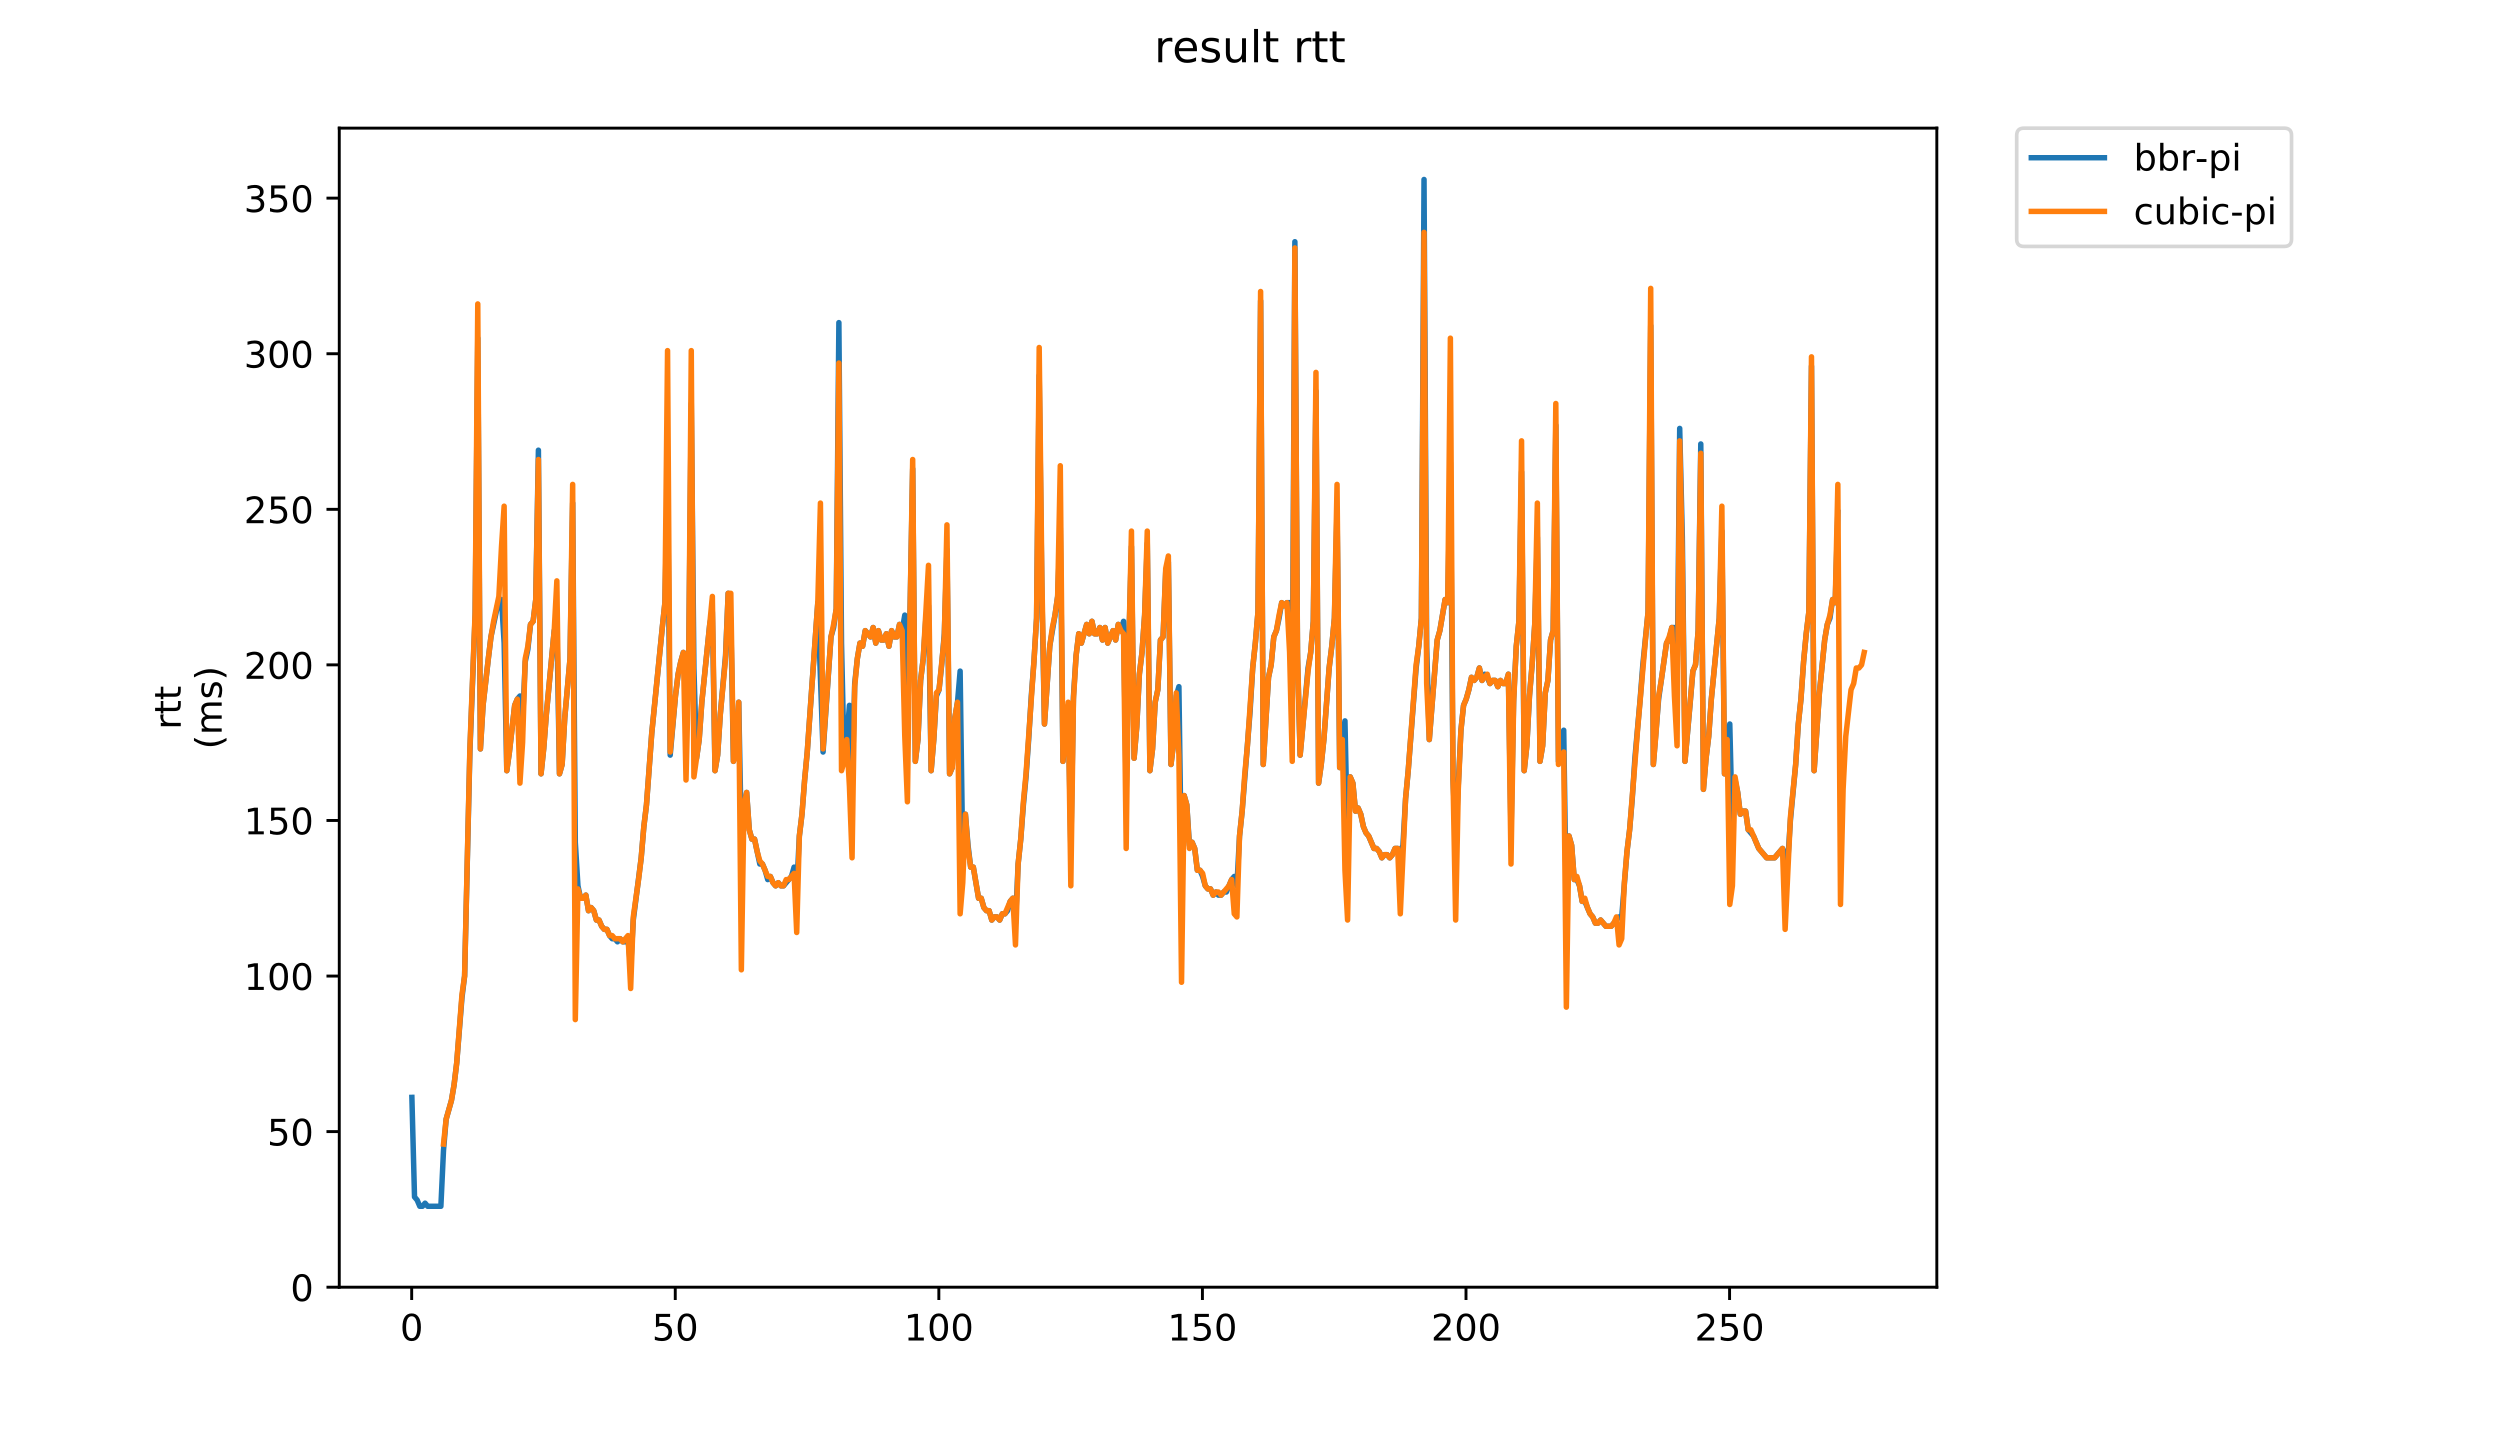 <?xml version="1.0" encoding="utf-8" standalone="no"?>
<!DOCTYPE svg PUBLIC "-//W3C//DTD SVG 1.1//EN"
  "http://www.w3.org/Graphics/SVG/1.1/DTD/svg11.dtd">
<!-- Created with matplotlib (https://matplotlib.org/) -->
<svg height="396pt" version="1.1" viewBox="0 0 684 396" width="684pt" xmlns="http://www.w3.org/2000/svg" xmlns:xlink="http://www.w3.org/1999/xlink">
 <defs>
  <style type="text/css">
*{stroke-linecap:butt;stroke-linejoin:round;}
  </style>
 </defs>
 <g id="figure_1">
  <g id="patch_1">
   <path d="M 0 396 
L 684 396 
L 684 0 
L 0 0 
z
" style="fill:#ffffff;"/>
  </g>
  <g id="axes_1">
   <g id="patch_2">
    <path d="M 92.824 352.174 
L 529.913 352.174 
L 529.913 35.062 
L 92.824 35.062 
z
" style="fill:#ffffff;"/>
   </g>
   <g id="matplotlib.axis_1">
    <g id="xtick_1">
     <g id="line2d_1">
      <defs>
       <path d="M 0 0 
L 0 3.5 
" id="m4197babbac" style="stroke:#000000;stroke-width:0.8;"/>
      </defs>
      <g>
       <use style="stroke:#000000;stroke-width:0.8;" x="112.637" xlink:href="#m4197babbac" y="352.174"/>
      </g>
     </g>
     <g id="text_1">
      <!-- 0 -->
      <defs>
       <path d="M 31.781 66.406 
Q 24.172 66.406 20.328 58.906 
Q 16.5 51.422 16.5 36.375 
Q 16.5 21.391 20.328 13.891 
Q 24.172 6.391 31.781 6.391 
Q 39.453 6.391 43.281 13.891 
Q 47.125 21.391 47.125 36.375 
Q 47.125 51.422 43.281 58.906 
Q 39.453 66.406 31.781 66.406 
z
M 31.781 74.219 
Q 44.047 74.219 50.516 64.516 
Q 56.984 54.828 56.984 36.375 
Q 56.984 17.969 50.516 8.266 
Q 44.047 -1.422 31.781 -1.422 
Q 19.531 -1.422 13.062 8.266 
Q 6.594 17.969 6.594 36.375 
Q 6.594 54.828 13.062 64.516 
Q 19.531 74.219 31.781 74.219 
z
" id="DejaVuSans-48"/>
      </defs>
      <g transform="translate(109.456 366.773)scale(0.1 -0.1)">
       <use xlink:href="#DejaVuSans-48"/>
      </g>
     </g>
    </g>
    <g id="xtick_2">
     <g id="line2d_2">
      <g>
       <use style="stroke:#000000;stroke-width:0.8;" x="184.752" xlink:href="#m4197babbac" y="352.174"/>
      </g>
     </g>
     <g id="text_2">
      <!-- 50 -->
      <defs>
       <path d="M 10.797 72.906 
L 49.516 72.906 
L 49.516 64.594 
L 19.828 64.594 
L 19.828 46.734 
Q 21.969 47.469 24.109 47.828 
Q 26.266 48.188 28.422 48.188 
Q 40.625 48.188 47.75 41.5 
Q 54.891 34.812 54.891 23.391 
Q 54.891 11.625 47.562 5.094 
Q 40.234 -1.422 26.906 -1.422 
Q 22.312 -1.422 17.547 -0.641 
Q 12.797 0.141 7.719 1.703 
L 7.719 11.625 
Q 12.109 9.234 16.797 8.062 
Q 21.484 6.891 26.703 6.891 
Q 35.156 6.891 40.078 11.328 
Q 45.016 15.766 45.016 23.391 
Q 45.016 31 40.078 35.438 
Q 35.156 39.891 26.703 39.891 
Q 22.75 39.891 18.812 39.016 
Q 14.891 38.141 10.797 36.281 
z
" id="DejaVuSans-53"/>
      </defs>
      <g transform="translate(178.39 366.773)scale(0.1 -0.1)">
       <use xlink:href="#DejaVuSans-53"/>
       <use x="63.623" xlink:href="#DejaVuSans-48"/>
      </g>
     </g>
    </g>
    <g id="xtick_3">
     <g id="line2d_3">
      <g>
       <use style="stroke:#000000;stroke-width:0.8;" x="256.867" xlink:href="#m4197babbac" y="352.174"/>
      </g>
     </g>
     <g id="text_3">
      <!-- 100 -->
      <defs>
       <path d="M 12.406 8.297 
L 28.516 8.297 
L 28.516 63.922 
L 10.984 60.406 
L 10.984 69.391 
L 28.422 72.906 
L 38.281 72.906 
L 38.281 8.297 
L 54.391 8.297 
L 54.391 0 
L 12.406 0 
z
" id="DejaVuSans-49"/>
      </defs>
      <g transform="translate(247.324 366.773)scale(0.1 -0.1)">
       <use xlink:href="#DejaVuSans-49"/>
       <use x="63.623" xlink:href="#DejaVuSans-48"/>
       <use x="127.246" xlink:href="#DejaVuSans-48"/>
      </g>
     </g>
    </g>
    <g id="xtick_4">
     <g id="line2d_4">
      <g>
       <use style="stroke:#000000;stroke-width:0.8;" x="328.983" xlink:href="#m4197babbac" y="352.174"/>
      </g>
     </g>
     <g id="text_4">
      <!-- 150 -->
      <g transform="translate(319.439 366.773)scale(0.1 -0.1)">
       <use xlink:href="#DejaVuSans-49"/>
       <use x="63.623" xlink:href="#DejaVuSans-53"/>
       <use x="127.246" xlink:href="#DejaVuSans-48"/>
      </g>
     </g>
    </g>
    <g id="xtick_5">
     <g id="line2d_5">
      <g>
       <use style="stroke:#000000;stroke-width:0.8;" x="401.098" xlink:href="#m4197babbac" y="352.174"/>
      </g>
     </g>
     <g id="text_5">
      <!-- 200 -->
      <defs>
       <path d="M 19.188 8.297 
L 53.609 8.297 
L 53.609 0 
L 7.328 0 
L 7.328 8.297 
Q 12.938 14.109 22.625 23.891 
Q 32.328 33.688 34.812 36.531 
Q 39.547 41.844 41.422 45.531 
Q 43.312 49.219 43.312 52.781 
Q 43.312 58.594 39.234 62.25 
Q 35.156 65.922 28.609 65.922 
Q 23.969 65.922 18.812 64.312 
Q 13.672 62.703 7.812 59.422 
L 7.812 69.391 
Q 13.766 71.781 18.938 73 
Q 24.125 74.219 28.422 74.219 
Q 39.75 74.219 46.484 68.547 
Q 53.219 62.891 53.219 53.422 
Q 53.219 48.922 51.531 44.891 
Q 49.859 40.875 45.406 35.406 
Q 44.188 33.984 37.641 27.219 
Q 31.109 20.453 19.188 8.297 
z
" id="DejaVuSans-50"/>
      </defs>
      <g transform="translate(391.554 366.773)scale(0.1 -0.1)">
       <use xlink:href="#DejaVuSans-50"/>
       <use x="63.623" xlink:href="#DejaVuSans-48"/>
       <use x="127.246" xlink:href="#DejaVuSans-48"/>
      </g>
     </g>
    </g>
    <g id="xtick_6">
     <g id="line2d_6">
      <g>
       <use style="stroke:#000000;stroke-width:0.8;" x="473.213" xlink:href="#m4197babbac" y="352.174"/>
      </g>
     </g>
     <g id="text_6">
      <!-- 250 -->
      <g transform="translate(463.669 366.773)scale(0.1 -0.1)">
       <use xlink:href="#DejaVuSans-50"/>
       <use x="63.623" xlink:href="#DejaVuSans-53"/>
       <use x="127.246" xlink:href="#DejaVuSans-48"/>
      </g>
     </g>
    </g>
   </g>
   <g id="matplotlib.axis_2">
    <g id="ytick_1">
     <g id="line2d_7">
      <defs>
       <path d="M 0 0 
L -3.5 0 
" id="m7e2f09457e" style="stroke:#000000;stroke-width:0.8;"/>
      </defs>
      <g>
       <use style="stroke:#000000;stroke-width:0.8;" x="92.824" xlink:href="#m7e2f09457e" y="352.174"/>
      </g>
     </g>
     <g id="text_7">
      <!-- 0 -->
      <g transform="translate(79.461 355.973)scale(0.1 -0.1)">
       <use xlink:href="#DejaVuSans-48"/>
      </g>
     </g>
    </g>
    <g id="ytick_2">
     <g id="line2d_8">
      <g>
       <use style="stroke:#000000;stroke-width:0.8;" x="92.824" xlink:href="#m7e2f09457e" y="309.609"/>
      </g>
     </g>
     <g id="text_8">
      <!-- 50 -->
      <g transform="translate(73.099 313.408)scale(0.1 -0.1)">
       <use xlink:href="#DejaVuSans-53"/>
       <use x="63.623" xlink:href="#DejaVuSans-48"/>
      </g>
     </g>
    </g>
    <g id="ytick_3">
     <g id="line2d_9">
      <g>
       <use style="stroke:#000000;stroke-width:0.8;" x="92.824" xlink:href="#m7e2f09457e" y="267.044"/>
      </g>
     </g>
     <g id="text_9">
      <!-- 100 -->
      <g transform="translate(66.736 270.843)scale(0.1 -0.1)">
       <use xlink:href="#DejaVuSans-49"/>
       <use x="63.623" xlink:href="#DejaVuSans-48"/>
       <use x="127.246" xlink:href="#DejaVuSans-48"/>
      </g>
     </g>
    </g>
    <g id="ytick_4">
     <g id="line2d_10">
      <g>
       <use style="stroke:#000000;stroke-width:0.8;" x="92.824" xlink:href="#m7e2f09457e" y="224.478"/>
      </g>
     </g>
     <g id="text_10">
      <!-- 150 -->
      <g transform="translate(66.736 228.277)scale(0.1 -0.1)">
       <use xlink:href="#DejaVuSans-49"/>
       <use x="63.623" xlink:href="#DejaVuSans-53"/>
       <use x="127.246" xlink:href="#DejaVuSans-48"/>
      </g>
     </g>
    </g>
    <g id="ytick_5">
     <g id="line2d_11">
      <g>
       <use style="stroke:#000000;stroke-width:0.8;" x="92.824" xlink:href="#m7e2f09457e" y="181.913"/>
      </g>
     </g>
     <g id="text_11">
      <!-- 200 -->
      <g transform="translate(66.736 185.712)scale(0.1 -0.1)">
       <use xlink:href="#DejaVuSans-50"/>
       <use x="63.623" xlink:href="#DejaVuSans-48"/>
       <use x="127.246" xlink:href="#DejaVuSans-48"/>
      </g>
     </g>
    </g>
    <g id="ytick_6">
     <g id="line2d_12">
      <g>
       <use style="stroke:#000000;stroke-width:0.8;" x="92.824" xlink:href="#m7e2f09457e" y="139.348"/>
      </g>
     </g>
     <g id="text_12">
      <!-- 250 -->
      <g transform="translate(66.736 143.147)scale(0.1 -0.1)">
       <use xlink:href="#DejaVuSans-50"/>
       <use x="63.623" xlink:href="#DejaVuSans-53"/>
       <use x="127.246" xlink:href="#DejaVuSans-48"/>
      </g>
     </g>
    </g>
    <g id="ytick_7">
     <g id="line2d_13">
      <g>
       <use style="stroke:#000000;stroke-width:0.8;" x="92.824" xlink:href="#m7e2f09457e" y="96.782"/>
      </g>
     </g>
     <g id="text_13">
      <!-- 300 -->
      <defs>
       <path d="M 40.578 39.312 
Q 47.656 37.797 51.625 33 
Q 55.609 28.219 55.609 21.188 
Q 55.609 10.406 48.188 4.484 
Q 40.766 -1.422 27.094 -1.422 
Q 22.516 -1.422 17.656 -0.516 
Q 12.797 0.391 7.625 2.203 
L 7.625 11.719 
Q 11.719 9.328 16.594 8.109 
Q 21.484 6.891 26.812 6.891 
Q 36.078 6.891 40.938 10.547 
Q 45.797 14.203 45.797 21.188 
Q 45.797 27.641 41.281 31.266 
Q 36.766 34.906 28.719 34.906 
L 20.219 34.906 
L 20.219 43.016 
L 29.109 43.016 
Q 36.375 43.016 40.234 45.922 
Q 44.094 48.828 44.094 54.297 
Q 44.094 59.906 40.109 62.906 
Q 36.141 65.922 28.719 65.922 
Q 24.656 65.922 20.016 65.031 
Q 15.375 64.156 9.812 62.312 
L 9.812 71.094 
Q 15.438 72.656 20.344 73.438 
Q 25.25 74.219 29.594 74.219 
Q 40.828 74.219 47.359 69.109 
Q 53.906 64.016 53.906 55.328 
Q 53.906 49.266 50.438 45.094 
Q 46.969 40.922 40.578 39.312 
z
" id="DejaVuSans-51"/>
      </defs>
      <g transform="translate(66.736 100.581)scale(0.1 -0.1)">
       <use xlink:href="#DejaVuSans-51"/>
       <use x="63.623" xlink:href="#DejaVuSans-48"/>
       <use x="127.246" xlink:href="#DejaVuSans-48"/>
      </g>
     </g>
    </g>
    <g id="ytick_8">
     <g id="line2d_14">
      <g>
       <use style="stroke:#000000;stroke-width:0.8;" x="92.824" xlink:href="#m7e2f09457e" y="54.217"/>
      </g>
     </g>
     <g id="text_14">
      <!-- 350 -->
      <g transform="translate(66.736 58.016)scale(0.1 -0.1)">
       <use xlink:href="#DejaVuSans-51"/>
       <use x="63.623" xlink:href="#DejaVuSans-53"/>
       <use x="127.246" xlink:href="#DejaVuSans-48"/>
      </g>
     </g>
    </g>
    <g id="text_15">
     <!-- rtt -->
     <defs>
      <path d="M 41.109 46.297 
Q 39.594 47.172 37.812 47.578 
Q 36.031 48 33.891 48 
Q 26.266 48 22.188 43.047 
Q 18.109 38.094 18.109 28.812 
L 18.109 0 
L 9.078 0 
L 9.078 54.688 
L 18.109 54.688 
L 18.109 46.188 
Q 20.953 51.172 25.484 53.578 
Q 30.031 56 36.531 56 
Q 37.453 56 38.578 55.875 
Q 39.703 55.766 41.062 55.516 
z
" id="DejaVuSans-114"/>
      <path d="M 18.312 70.219 
L 18.312 54.688 
L 36.812 54.688 
L 36.812 47.703 
L 18.312 47.703 
L 18.312 18.016 
Q 18.312 11.328 20.141 9.422 
Q 21.969 7.516 27.594 7.516 
L 36.812 7.516 
L 36.812 0 
L 27.594 0 
Q 17.188 0 13.234 3.875 
Q 9.281 7.766 9.281 18.016 
L 9.281 47.703 
L 2.688 47.703 
L 2.688 54.688 
L 9.281 54.688 
L 9.281 70.219 
z
" id="DejaVuSans-116"/>
     </defs>
     <g transform="translate(49.459 199.594)rotate(-90)scale(0.1 -0.1)">
      <use xlink:href="#DejaVuSans-114"/>
      <use x="41.113" xlink:href="#DejaVuSans-116"/>
      <use x="80.322" xlink:href="#DejaVuSans-116"/>
     </g>
     <!-- (ms) -->
     <defs>
      <path d="M 31 75.875 
Q 24.469 64.656 21.281 53.656 
Q 18.109 42.672 18.109 31.391 
Q 18.109 20.125 21.312 9.062 
Q 24.516 -2 31 -13.188 
L 23.188 -13.188 
Q 15.875 -1.703 12.234 9.375 
Q 8.594 20.453 8.594 31.391 
Q 8.594 42.281 12.203 53.312 
Q 15.828 64.359 23.188 75.875 
z
" id="DejaVuSans-40"/>
      <path d="M 52 44.188 
Q 55.375 50.25 60.062 53.125 
Q 64.75 56 71.094 56 
Q 79.641 56 84.281 50.016 
Q 88.922 44.047 88.922 33.016 
L 88.922 0 
L 79.891 0 
L 79.891 32.719 
Q 79.891 40.578 77.094 44.375 
Q 74.312 48.188 68.609 48.188 
Q 61.625 48.188 57.562 43.547 
Q 53.516 38.922 53.516 30.906 
L 53.516 0 
L 44.484 0 
L 44.484 32.719 
Q 44.484 40.625 41.703 44.406 
Q 38.922 48.188 33.109 48.188 
Q 26.219 48.188 22.156 43.531 
Q 18.109 38.875 18.109 30.906 
L 18.109 0 
L 9.078 0 
L 9.078 54.688 
L 18.109 54.688 
L 18.109 46.188 
Q 21.188 51.219 25.484 53.609 
Q 29.781 56 35.688 56 
Q 41.656 56 45.828 52.969 
Q 50 49.953 52 44.188 
z
" id="DejaVuSans-109"/>
      <path d="M 44.281 53.078 
L 44.281 44.578 
Q 40.484 46.531 36.375 47.5 
Q 32.281 48.484 27.875 48.484 
Q 21.188 48.484 17.844 46.438 
Q 14.5 44.391 14.5 40.281 
Q 14.5 37.156 16.891 35.375 
Q 19.281 33.594 26.516 31.984 
L 29.594 31.297 
Q 39.156 29.25 43.188 25.516 
Q 47.219 21.781 47.219 15.094 
Q 47.219 7.469 41.188 3.016 
Q 35.156 -1.422 24.609 -1.422 
Q 20.219 -1.422 15.453 -0.562 
Q 10.688 0.297 5.422 2 
L 5.422 11.281 
Q 10.406 8.688 15.234 7.391 
Q 20.062 6.109 24.812 6.109 
Q 31.156 6.109 34.562 8.281 
Q 37.984 10.453 37.984 14.406 
Q 37.984 18.062 35.516 20.016 
Q 33.062 21.969 24.703 23.781 
L 21.578 24.516 
Q 13.234 26.266 9.516 29.906 
Q 5.812 33.547 5.812 39.891 
Q 5.812 47.609 11.281 51.797 
Q 16.75 56 26.812 56 
Q 31.781 56 36.172 55.266 
Q 40.578 54.547 44.281 53.078 
z
" id="DejaVuSans-115"/>
      <path d="M 8.016 75.875 
L 15.828 75.875 
Q 23.141 64.359 26.781 53.312 
Q 30.422 42.281 30.422 31.391 
Q 30.422 20.453 26.781 9.375 
Q 23.141 -1.703 15.828 -13.188 
L 8.016 -13.188 
Q 14.5 -2 17.703 9.062 
Q 20.906 20.125 20.906 31.391 
Q 20.906 42.672 17.703 53.656 
Q 14.5 64.656 8.016 75.875 
z
" id="DejaVuSans-41"/>
     </defs>
     <g transform="translate(60.657 204.995)rotate(-90)scale(0.1 -0.1)">
      <use xlink:href="#DejaVuSans-40"/>
      <use x="39.014" xlink:href="#DejaVuSans-109"/>
      <use x="136.426" xlink:href="#DejaVuSans-115"/>
      <use x="188.525" xlink:href="#DejaVuSans-41"/>
     </g>
    </g>
   </g>
   <g id="line2d_15">
    <path clip-path="url(#p43cbe21782)" d="M 112.692 300.244 
L 113.413 327.486 
L 114.134 328.338 
L 114.855 330.04 
L 115.576 330.04 
L 116.297 329.189 
L 117.019 330.04 
L 120.624 330.04 
L 121.345 314.717 
L 122.067 306.204 
L 123.509 301.096 
L 124.23 296.839 
L 124.951 290.88 
L 126.393 273.003 
L 127.115 267.044 
L 128.557 205.749 
L 129.999 168.292 
L 130.72 92.526 
L 131.442 204.898 
L 132.163 192.98 
L 133.605 180.21 
L 134.326 174.251 
L 136.49 164.035 
L 137.211 164.035 
L 137.932 175.954 
L 138.653 210.857 
L 139.374 205.749 
L 140.817 192.98 
L 141.538 191.277 
L 142.259 190.426 
L 142.98 197.236 
L 143.701 181.062 
L 144.422 177.656 
L 145.143 170.846 
L 145.865 169.995 
L 146.586 164.035 
L 147.307 123.173 
L 148.028 211.709 
L 148.749 204.898 
L 149.47 195.534 
L 151.634 172.548 
L 152.355 170.846 
L 153.076 211.709 
L 153.797 209.155 
L 154.518 196.385 
L 155.961 180.21 
L 156.682 137.645 
L 157.403 230.437 
L 158.124 242.356 
L 158.845 245.761 
L 159.567 245.761 
L 160.288 244.91 
L 161.009 249.166 
L 161.73 248.315 
L 162.451 249.166 
L 163.172 251.72 
L 163.893 251.72 
L 164.615 253.423 
L 165.336 254.274 
L 166.057 254.274 
L 166.778 255.977 
L 167.499 256.828 
L 168.22 256.828 
L 168.942 257.679 
L 169.663 256.828 
L 170.384 257.679 
L 171.105 257.679 
L 171.826 256.828 
L 172.547 264.49 
L 173.268 251.72 
L 175.432 234.694 
L 176.153 226.181 
L 176.874 220.222 
L 178.316 200.642 
L 179.759 186.169 
L 181.201 171.697 
L 181.922 164.887 
L 182.643 130.834 
L 183.365 206.601 
L 184.807 190.426 
L 185.528 184.467 
L 186.249 181.062 
L 186.97 178.508 
L 187.691 183.615 
L 188.413 181.913 
L 189.134 110.403 
L 189.855 182.764 
L 190.576 207.452 
L 191.297 202.344 
L 192.018 192.129 
L 194.182 170.846 
L 194.903 167.441 
L 195.624 210.857 
L 196.345 206.601 
L 197.066 195.534 
L 198.509 179.359 
L 199.23 162.333 
L 199.951 169.995 
L 200.672 208.303 
L 201.393 205.749 
L 202.115 192.129 
L 202.836 229.586 
L 203.557 221.073 
L 204.278 216.816 
L 204.999 227.032 
L 205.72 229.586 
L 206.441 229.586 
L 207.884 236.396 
L 208.605 236.396 
L 209.326 238.099 
L 210.047 240.653 
L 210.768 239.802 
L 211.49 241.504 
L 212.211 242.356 
L 212.932 241.504 
L 213.653 242.356 
L 214.374 242.356 
L 216.538 239.802 
L 217.259 237.248 
L 217.98 243.207 
L 218.701 228.735 
L 219.422 222.776 
L 220.143 213.411 
L 220.864 205.749 
L 223.749 164.887 
L 225.191 205.749 
L 227.355 174.251 
L 228.076 171.697 
L 228.797 166.589 
L 229.518 88.269 
L 230.239 175.954 
L 230.961 208.303 
L 231.682 202.344 
L 232.403 192.98 
L 233.124 216.816 
L 233.845 187.021 
L 234.566 180.21 
L 235.288 175.954 
L 236.009 176.805 
L 236.73 172.548 
L 238.172 174.251 
L 238.893 171.697 
L 239.614 175.954 
L 240.336 172.548 
L 241.057 175.102 
L 241.778 175.102 
L 242.499 173.4 
L 243.22 176.805 
L 243.941 172.548 
L 244.663 174.251 
L 245.384 174.251 
L 246.105 170.846 
L 246.826 172.548 
L 247.547 168.292 
L 248.268 200.642 
L 248.989 167.441 
L 249.711 128.281 
L 250.432 208.303 
L 251.153 202.344 
L 251.874 186.169 
L 252.595 180.21 
L 253.316 169.143 
L 254.038 165.738 
L 254.759 210.857 
L 255.48 202.344 
L 256.201 190.426 
L 256.922 188.723 
L 257.643 181.913 
L 258.364 173.4 
L 259.086 150.415 
L 259.807 211.709 
L 260.528 210.006 
L 261.249 196.385 
L 261.97 192.129 
L 262.691 183.615 
L 263.413 234.694 
L 264.134 222.776 
L 264.855 231.289 
L 265.576 237.248 
L 266.297 237.248 
L 267.739 245.761 
L 268.461 245.761 
L 269.182 248.315 
L 269.903 249.166 
L 270.624 249.166 
L 271.345 251.72 
L 272.066 250.869 
L 272.787 250.869 
L 273.509 251.72 
L 274.23 250.017 
L 274.951 250.017 
L 275.672 249.166 
L 276.393 246.612 
L 277.114 245.761 
L 277.836 252.571 
L 278.557 236.396 
L 279.278 229.586 
L 279.999 220.222 
L 280.72 212.56 
L 281.441 202.344 
L 282.162 190.426 
L 282.884 181.062 
L 283.605 169.143 
L 284.326 102.741 
L 285.047 161.482 
L 285.768 198.088 
L 287.211 176.805 
L 288.653 168.292 
L 289.374 163.184 
L 290.095 144.455 
L 290.816 208.303 
L 292.259 192.98 
L 292.98 232.14 
L 293.701 190.426 
L 294.422 179.359 
L 295.143 173.4 
L 295.864 175.954 
L 297.307 170.846 
L 298.028 173.4 
L 298.749 169.995 
L 299.47 173.4 
L 300.191 173.4 
L 300.912 171.697 
L 301.634 175.102 
L 302.355 171.697 
L 303.076 175.954 
L 304.518 172.548 
L 305.239 175.102 
L 305.961 170.846 
L 306.682 172.548 
L 307.403 169.995 
L 308.124 216.816 
L 308.845 175.954 
L 309.566 149.563 
L 310.287 207.452 
L 311.009 198.939 
L 311.73 184.467 
L 312.451 178.508 
L 313.172 168.292 
L 313.893 148.712 
L 314.614 210.857 
L 315.335 204.898 
L 316.057 192.129 
L 316.778 188.723 
L 317.499 175.102 
L 318.22 174.251 
L 318.941 156.374 
L 319.662 153.82 
L 320.384 209.155 
L 321.105 203.196 
L 321.826 190.426 
L 322.547 187.872 
L 323.268 239.802 
L 323.989 217.668 
L 324.71 220.222 
L 325.432 231.289 
L 326.153 230.437 
L 326.874 232.14 
L 327.595 238.099 
L 328.316 238.099 
L 329.037 239.802 
L 329.759 242.356 
L 330.48 243.207 
L 331.201 243.207 
L 331.922 244.91 
L 332.643 244.058 
L 333.364 244.91 
L 334.085 244.91 
L 334.807 244.058 
L 335.528 244.058 
L 336.97 240.653 
L 337.691 239.802 
L 338.412 242.356 
L 339.134 228.735 
L 339.855 221.924 
L 342.018 194.682 
L 342.739 182.764 
L 343.46 175.954 
L 344.182 167.441 
L 344.903 82.31 
L 345.624 209.155 
L 347.066 185.318 
L 347.787 181.913 
L 348.509 174.251 
L 349.23 172.548 
L 349.951 169.143 
L 350.672 164.887 
L 351.393 165.738 
L 352.114 164.887 
L 352.835 164.887 
L 353.557 192.129 
L 354.278 66.135 
L 354.999 180.21 
L 355.72 206.601 
L 357.884 182.764 
L 358.605 178.508 
L 359.326 169.995 
L 360.047 106.998 
L 360.768 214.263 
L 361.489 209.155 
L 362.21 202.344 
L 363.653 182.764 
L 364.374 176.805 
L 365.095 169.143 
L 365.816 139.348 
L 366.537 210.006 
L 367.258 202.344 
L 367.98 197.236 
L 368.701 231.289 
L 369.422 212.56 
L 370.143 214.263 
L 370.864 221.924 
L 371.585 221.073 
L 372.307 222.776 
L 373.028 226.181 
L 373.749 227.883 
L 374.47 228.735 
L 375.912 232.14 
L 376.633 232.14 
L 377.355 232.991 
L 378.076 234.694 
L 378.797 233.843 
L 379.518 233.843 
L 380.239 234.694 
L 380.96 233.843 
L 381.682 232.14 
L 382.403 232.14 
L 383.124 232.991 
L 383.845 231.289 
L 384.566 218.519 
L 385.287 210.857 
L 387.451 182.764 
L 388.172 176.805 
L 388.893 169.143 
L 389.614 49.109 
L 390.335 176.805 
L 391.057 202.344 
L 393.22 175.102 
L 393.941 172.548 
L 395.383 164.035 
L 396.105 164.887 
L 396.826 126.578 
L 397.547 213.411 
L 398.268 229.586 
L 399.71 199.79 
L 400.432 192.98 
L 401.153 191.277 
L 401.874 188.723 
L 402.595 185.318 
L 403.316 186.169 
L 404.037 185.318 
L 404.758 182.764 
L 405.48 186.169 
L 406.201 184.467 
L 406.922 185.318 
L 407.643 187.021 
L 408.364 186.169 
L 409.085 186.169 
L 409.807 187.872 
L 410.528 186.169 
L 411.249 187.021 
L 411.97 187.021 
L 412.691 184.467 
L 413.412 227.883 
L 414.133 191.277 
L 414.855 176.805 
L 415.576 169.995 
L 416.297 129.132 
L 417.018 210.857 
L 417.739 204.047 
L 418.46 190.426 
L 419.181 181.913 
L 419.903 170.846 
L 420.624 147.009 
L 421.345 208.303 
L 422.066 204.047 
L 422.787 189.575 
L 423.508 186.169 
L 424.23 175.102 
L 424.951 172.548 
L 425.672 116.362 
L 426.393 208.303 
L 427.114 207.452 
L 427.835 199.79 
L 428.556 249.166 
L 429.278 228.735 
L 429.999 231.289 
L 430.72 240.653 
L 431.441 240.653 
L 432.162 242.356 
L 432.883 246.612 
L 433.605 246.612 
L 435.047 250.017 
L 435.768 250.869 
L 436.489 252.571 
L 437.21 252.571 
L 437.931 251.72 
L 439.374 253.423 
L 440.816 253.423 
L 442.98 250.869 
L 443.701 250.869 
L 445.143 232.991 
L 445.864 227.032 
L 446.585 218.519 
L 447.306 207.452 
L 448.749 191.277 
L 449.47 181.913 
L 450.912 167.441 
L 451.633 89.12 
L 452.355 209.155 
L 453.797 191.277 
L 455.96 175.954 
L 456.681 175.102 
L 457.403 171.697 
L 458.124 171.697 
L 458.845 189.575 
L 459.566 117.214 
L 460.287 147.009 
L 461.008 208.303 
L 462.451 192.129 
L 463.172 183.615 
L 463.893 181.913 
L 464.614 172.548 
L 465.335 121.47 
L 466.056 215.965 
L 466.778 207.452 
L 467.499 201.493 
L 468.22 191.277 
L 470.383 169.143 
L 471.104 145.307 
L 471.826 211.709 
L 472.547 202.344 
L 473.268 198.088 
L 473.989 227.883 
L 474.71 213.411 
L 475.431 216.816 
L 476.153 222.776 
L 476.874 221.924 
L 477.595 221.924 
L 478.316 227.032 
L 479.758 228.735 
L 481.201 232.14 
L 483.364 234.694 
L 485.528 234.694 
L 487.691 232.14 
L 489.133 235.545 
L 489.854 224.478 
L 491.297 209.155 
L 492.018 198.088 
L 492.739 191.277 
L 493.46 181.062 
L 494.181 173.4 
L 494.903 167.441 
L 495.624 100.187 
L 496.345 210.857 
L 497.787 189.575 
L 499.229 175.102 
L 499.951 170.846 
L 500.672 169.143 
L 501.393 164.035 
L 502.114 164.887 
L 502.835 140.199 
L 502.835 140.199 
" style="fill:none;stroke:#1f77b4;stroke-linecap:square;stroke-width:1.5;"/>
   </g>
   <g id="line2d_16">
    <path clip-path="url(#p43cbe21782)" d="M 121.344 313.014 
L 122.065 306.204 
L 123.507 301.096 
L 124.229 296.839 
L 124.95 290.88 
L 126.392 272.151 
L 127.113 267.044 
L 128.556 204.898 
L 129.998 167.441 
L 130.719 83.161 
L 131.44 204.898 
L 132.161 192.98 
L 133.604 180.21 
L 134.325 174.251 
L 135.046 169.995 
L 136.488 163.184 
L 137.209 149.563 
L 137.93 138.496 
L 138.652 210.857 
L 139.373 205.749 
L 140.815 192.98 
L 141.536 191.277 
L 142.257 214.263 
L 142.979 203.196 
L 143.7 180.21 
L 144.421 176.805 
L 145.142 170.846 
L 145.863 169.995 
L 146.584 164.035 
L 147.305 125.727 
L 148.027 211.709 
L 148.748 204.898 
L 149.469 195.534 
L 151.632 172.548 
L 152.354 158.928 
L 153.075 211.709 
L 153.796 209.155 
L 154.517 196.385 
L 155.959 180.21 
L 156.68 132.537 
L 157.402 278.962 
L 158.123 243.207 
L 158.844 245.761 
L 159.565 245.761 
L 160.286 244.91 
L 161.007 249.166 
L 161.729 248.315 
L 162.45 249.166 
L 163.171 251.72 
L 163.892 251.72 
L 164.613 253.423 
L 165.334 254.274 
L 166.055 254.274 
L 166.777 255.977 
L 167.498 255.977 
L 168.219 256.828 
L 169.661 256.828 
L 170.382 257.679 
L 171.825 255.977 
L 172.546 270.449 
L 173.267 250.869 
L 174.709 240.653 
L 175.43 234.694 
L 176.152 226.181 
L 176.873 220.222 
L 178.315 200.642 
L 179.757 186.169 
L 181.2 171.697 
L 181.921 164.887 
L 182.642 95.931 
L 183.363 205.749 
L 184.805 190.426 
L 185.527 184.467 
L 186.248 181.062 
L 186.969 178.508 
L 187.69 213.411 
L 188.411 183.615 
L 189.132 95.931 
L 189.853 212.56 
L 191.296 202.344 
L 192.017 192.129 
L 194.18 170.846 
L 194.902 163.184 
L 195.623 210.857 
L 196.344 206.601 
L 197.065 195.534 
L 198.507 180.21 
L 199.228 162.333 
L 199.95 162.333 
L 200.671 208.303 
L 201.392 205.749 
L 202.113 192.129 
L 202.834 265.341 
L 203.555 220.222 
L 204.277 216.816 
L 204.998 227.032 
L 205.719 229.586 
L 206.44 229.586 
L 207.161 232.991 
L 207.882 235.545 
L 208.603 236.396 
L 210.046 239.802 
L 210.767 239.802 
L 211.488 241.504 
L 212.209 242.356 
L 212.93 241.504 
L 213.652 242.356 
L 214.373 242.356 
L 215.094 240.653 
L 215.815 240.653 
L 217.257 238.95 
L 217.978 255.125 
L 218.7 228.735 
L 219.421 222.776 
L 220.142 213.411 
L 220.863 205.749 
L 223.748 164.887 
L 224.469 137.645 
L 225.19 204.898 
L 227.353 174.251 
L 228.075 170.846 
L 228.796 166.589 
L 229.517 99.336 
L 230.238 210.857 
L 230.959 208.303 
L 231.68 202.344 
L 232.401 215.114 
L 233.123 234.694 
L 233.844 187.872 
L 234.565 180.21 
L 235.286 175.954 
L 236.007 176.805 
L 236.728 172.548 
L 238.171 174.251 
L 238.892 171.697 
L 239.613 175.954 
L 240.334 172.548 
L 241.055 175.102 
L 241.776 175.102 
L 242.498 173.4 
L 243.219 176.805 
L 243.94 172.548 
L 244.661 174.251 
L 245.382 174.251 
L 246.103 170.846 
L 246.825 172.548 
L 247.546 201.493 
L 248.267 219.37 
L 248.988 167.441 
L 249.709 125.727 
L 250.43 208.303 
L 251.151 202.344 
L 251.873 186.169 
L 252.594 180.21 
L 254.036 154.671 
L 254.757 210.857 
L 255.478 202.344 
L 256.2 189.575 
L 256.921 188.723 
L 258.363 174.251 
L 259.084 143.604 
L 259.805 211.709 
L 260.526 210.006 
L 261.248 196.385 
L 261.969 192.129 
L 262.69 250.017 
L 263.411 241.504 
L 264.132 222.776 
L 264.853 232.14 
L 265.575 237.248 
L 266.296 237.248 
L 267.738 245.761 
L 268.459 245.761 
L 269.18 248.315 
L 269.901 249.166 
L 270.623 249.166 
L 271.344 251.72 
L 272.065 250.869 
L 272.786 250.869 
L 273.507 251.72 
L 274.228 250.017 
L 274.95 250.017 
L 276.392 246.612 
L 277.113 245.761 
L 277.834 258.53 
L 278.555 236.396 
L 279.276 229.586 
L 279.998 219.37 
L 280.719 211.709 
L 282.882 181.062 
L 283.603 169.143 
L 284.324 95.08 
L 285.046 157.225 
L 285.767 198.088 
L 287.209 176.805 
L 287.93 171.697 
L 288.651 168.292 
L 289.373 163.184 
L 290.094 127.429 
L 290.815 208.303 
L 292.257 192.129 
L 292.978 242.356 
L 293.699 191.277 
L 294.421 179.359 
L 295.142 173.4 
L 295.863 175.954 
L 297.305 170.846 
L 298.026 173.4 
L 298.748 169.995 
L 299.469 173.4 
L 300.19 173.4 
L 300.911 171.697 
L 301.632 175.102 
L 302.353 171.697 
L 303.074 175.954 
L 304.517 172.548 
L 305.238 175.102 
L 305.959 170.846 
L 306.68 172.548 
L 307.401 173.4 
L 308.123 232.14 
L 308.844 176.805 
L 309.565 145.307 
L 310.286 207.452 
L 311.007 198.939 
L 311.728 184.467 
L 312.449 178.508 
L 313.171 168.292 
L 313.892 145.307 
L 314.613 210.857 
L 315.334 204.898 
L 316.055 192.129 
L 316.776 188.723 
L 317.498 175.102 
L 318.219 174.251 
L 318.94 155.522 
L 319.661 152.117 
L 320.382 209.155 
L 321.103 203.196 
L 321.824 189.575 
L 322.546 206.601 
L 323.267 268.746 
L 323.988 217.668 
L 324.709 220.222 
L 325.43 232.14 
L 326.151 230.437 
L 326.872 232.14 
L 327.594 238.099 
L 328.315 238.099 
L 329.036 238.95 
L 329.757 242.356 
L 330.478 243.207 
L 331.199 243.207 
L 331.921 244.91 
L 332.642 244.058 
L 333.363 244.058 
L 334.084 244.91 
L 336.247 242.356 
L 336.969 240.653 
L 337.69 250.017 
L 338.411 250.869 
L 339.132 228.735 
L 339.853 221.924 
L 340.574 211.709 
L 341.296 204.047 
L 342.738 182.764 
L 343.459 175.954 
L 344.18 167.441 
L 344.901 79.756 
L 345.622 209.155 
L 347.065 185.318 
L 347.786 181.913 
L 348.507 174.251 
L 349.228 172.548 
L 349.949 168.292 
L 350.671 164.887 
L 351.392 165.738 
L 352.113 164.887 
L 352.834 178.508 
L 353.555 208.303 
L 354.276 67.838 
L 354.997 178.508 
L 355.719 206.601 
L 357.882 183.615 
L 358.603 178.508 
L 359.324 169.995 
L 360.046 101.89 
L 360.767 214.263 
L 361.488 209.155 
L 362.209 202.344 
L 363.651 182.764 
L 364.372 176.805 
L 365.094 169.143 
L 365.815 132.537 
L 366.536 210.006 
L 367.257 202.344 
L 367.978 238.099 
L 368.699 251.72 
L 369.421 212.56 
L 370.142 214.263 
L 370.863 221.924 
L 371.584 221.073 
L 372.305 222.776 
L 373.026 226.181 
L 373.747 227.883 
L 374.469 228.735 
L 375.911 232.14 
L 376.632 232.14 
L 377.353 232.991 
L 378.074 234.694 
L 378.795 233.843 
L 379.517 233.843 
L 380.238 234.694 
L 380.959 233.843 
L 381.68 232.14 
L 382.401 232.14 
L 383.122 250.017 
L 384.565 218.519 
L 385.286 210.857 
L 387.449 181.913 
L 388.17 176.805 
L 388.892 169.143 
L 389.613 63.581 
L 390.334 187.021 
L 391.055 202.344 
L 393.219 175.102 
L 393.94 172.548 
L 395.382 164.035 
L 396.103 164.887 
L 396.824 92.526 
L 397.545 213.411 
L 398.267 251.72 
L 398.988 215.965 
L 399.709 199.79 
L 400.43 192.98 
L 401.151 191.277 
L 401.872 188.723 
L 402.594 185.318 
L 403.315 186.169 
L 404.036 185.318 
L 404.757 182.764 
L 405.478 186.169 
L 406.92 184.467 
L 407.642 187.021 
L 408.363 186.169 
L 409.084 186.169 
L 409.805 187.872 
L 410.526 186.169 
L 411.247 187.021 
L 411.969 187.021 
L 412.69 184.467 
L 413.411 236.396 
L 414.132 192.129 
L 414.853 176.805 
L 415.574 169.995 
L 416.295 120.619 
L 417.017 210.857 
L 417.738 204.047 
L 418.459 190.426 
L 419.18 181.913 
L 419.901 170.846 
L 420.622 137.645 
L 421.344 208.303 
L 422.065 204.047 
L 422.786 189.575 
L 423.507 186.169 
L 424.228 175.102 
L 424.949 172.548 
L 425.67 110.403 
L 426.392 209.155 
L 427.834 205.749 
L 428.555 275.557 
L 429.276 228.735 
L 429.997 231.289 
L 430.718 240.653 
L 431.44 239.802 
L 432.161 242.356 
L 432.882 246.612 
L 433.603 245.761 
L 434.324 248.315 
L 435.045 250.017 
L 435.767 250.869 
L 436.488 252.571 
L 437.209 252.571 
L 437.93 251.72 
L 439.372 253.423 
L 440.815 253.423 
L 441.536 252.571 
L 442.257 250.869 
L 442.978 258.53 
L 443.699 256.828 
L 444.42 241.504 
L 445.142 232.991 
L 445.863 227.032 
L 448.026 199.79 
L 450.19 175.102 
L 450.911 167.441 
L 451.632 78.905 
L 452.353 209.155 
L 453.074 200.642 
L 453.795 190.426 
L 454.517 186.169 
L 455.959 175.954 
L 456.68 174.251 
L 457.401 171.697 
L 458.122 190.426 
L 458.843 204.047 
L 459.565 120.619 
L 460.286 153.82 
L 461.007 208.303 
L 463.17 183.615 
L 463.892 181.913 
L 464.613 172.548 
L 465.334 124.024 
L 466.055 215.965 
L 466.776 207.452 
L 467.497 201.493 
L 468.218 191.277 
L 470.382 169.143 
L 471.103 138.496 
L 471.824 211.709 
L 472.545 202.344 
L 473.266 247.463 
L 473.988 242.356 
L 474.709 212.56 
L 475.43 216.816 
L 476.151 222.776 
L 476.872 221.924 
L 477.593 221.924 
L 478.315 227.032 
L 479.036 227.032 
L 481.199 232.14 
L 483.363 234.694 
L 485.526 234.694 
L 487.69 232.14 
L 488.411 254.274 
L 489.853 223.627 
L 491.295 209.155 
L 492.016 198.088 
L 492.738 191.277 
L 493.459 181.062 
L 494.18 173.4 
L 494.901 167.441 
L 495.622 97.634 
L 496.343 210.857 
L 497.786 189.575 
L 499.228 175.102 
L 499.949 170.846 
L 500.67 168.292 
L 501.391 164.035 
L 502.113 164.887 
L 502.834 132.537 
L 503.555 247.463 
L 504.276 215.965 
L 504.997 201.493 
L 506.44 188.723 
L 507.161 187.021 
L 507.882 182.764 
L 508.603 182.764 
L 509.324 181.913 
L 510.045 178.508 
L 510.045 178.508 
" style="fill:none;stroke:#ff7f0e;stroke-linecap:square;stroke-width:1.5;"/>
   </g>
   <g id="patch_3">
    <path d="M 92.824 352.174 
L 92.824 35.062 
" style="fill:none;stroke:#000000;stroke-linecap:square;stroke-linejoin:miter;stroke-width:0.8;"/>
   </g>
   <g id="patch_4">
    <path d="M 529.913 352.174 
L 529.913 35.062 
" style="fill:none;stroke:#000000;stroke-linecap:square;stroke-linejoin:miter;stroke-width:0.8;"/>
   </g>
   <g id="patch_5">
    <path d="M 92.824 352.174 
L 529.913 352.174 
" style="fill:none;stroke:#000000;stroke-linecap:square;stroke-linejoin:miter;stroke-width:0.8;"/>
   </g>
   <g id="patch_6">
    <path d="M 92.824 35.062 
L 529.913 35.062 
" style="fill:none;stroke:#000000;stroke-linecap:square;stroke-linejoin:miter;stroke-width:0.8;"/>
   </g>
   <g id="legend_1">
    <g id="patch_7">
     <path d="M 553.767 67.419 
L 624.963 67.419 
Q 626.963 67.419 626.963 65.419 
L 626.963 37.062 
Q 626.963 35.062 624.963 35.062 
L 553.767 35.062 
Q 551.767 35.062 551.767 37.062 
L 551.767 65.419 
Q 551.767 67.419 553.767 67.419 
z
" style="fill:#ffffff;opacity:0.8;stroke:#cccccc;stroke-linejoin:miter;"/>
    </g>
    <g id="line2d_17">
     <path d="M 555.767 43.161 
L 575.767 43.161 
" style="fill:none;stroke:#1f77b4;stroke-linecap:square;stroke-width:1.5;"/>
    </g>
    <g id="line2d_18"/>
    <g id="text_16">
     <!-- bbr-pi -->
     <defs>
      <path d="M 48.688 27.297 
Q 48.688 37.203 44.609 42.844 
Q 40.531 48.484 33.406 48.484 
Q 26.266 48.484 22.188 42.844 
Q 18.109 37.203 18.109 27.297 
Q 18.109 17.391 22.188 11.75 
Q 26.266 6.109 33.406 6.109 
Q 40.531 6.109 44.609 11.75 
Q 48.688 17.391 48.688 27.297 
z
M 18.109 46.391 
Q 20.953 51.266 25.266 53.625 
Q 29.594 56 35.594 56 
Q 45.562 56 51.781 48.094 
Q 58.016 40.188 58.016 27.297 
Q 58.016 14.406 51.781 6.484 
Q 45.562 -1.422 35.594 -1.422 
Q 29.594 -1.422 25.266 0.953 
Q 20.953 3.328 18.109 8.203 
L 18.109 0 
L 9.078 0 
L 9.078 75.984 
L 18.109 75.984 
z
" id="DejaVuSans-98"/>
      <path d="M 4.891 31.391 
L 31.203 31.391 
L 31.203 23.391 
L 4.891 23.391 
z
" id="DejaVuSans-45"/>
      <path d="M 18.109 8.203 
L 18.109 -20.797 
L 9.078 -20.797 
L 9.078 54.688 
L 18.109 54.688 
L 18.109 46.391 
Q 20.953 51.266 25.266 53.625 
Q 29.594 56 35.594 56 
Q 45.562 56 51.781 48.094 
Q 58.016 40.188 58.016 27.297 
Q 58.016 14.406 51.781 6.484 
Q 45.562 -1.422 35.594 -1.422 
Q 29.594 -1.422 25.266 0.953 
Q 20.953 3.328 18.109 8.203 
z
M 48.688 27.297 
Q 48.688 37.203 44.609 42.844 
Q 40.531 48.484 33.406 48.484 
Q 26.266 48.484 22.188 42.844 
Q 18.109 37.203 18.109 27.297 
Q 18.109 17.391 22.188 11.75 
Q 26.266 6.109 33.406 6.109 
Q 40.531 6.109 44.609 11.75 
Q 48.688 17.391 48.688 27.297 
z
" id="DejaVuSans-112"/>
      <path d="M 9.422 54.688 
L 18.406 54.688 
L 18.406 0 
L 9.422 0 
z
M 9.422 75.984 
L 18.406 75.984 
L 18.406 64.594 
L 9.422 64.594 
z
" id="DejaVuSans-105"/>
     </defs>
     <g transform="translate(583.767 46.661)scale(0.1 -0.1)">
      <use xlink:href="#DejaVuSans-98"/>
      <use x="63.477" xlink:href="#DejaVuSans-98"/>
      <use x="126.953" xlink:href="#DejaVuSans-114"/>
      <use x="167.973" xlink:href="#DejaVuSans-45"/>
      <use x="204.057" xlink:href="#DejaVuSans-112"/>
      <use x="267.533" xlink:href="#DejaVuSans-105"/>
     </g>
    </g>
    <g id="line2d_19">
     <path d="M 555.767 57.839 
L 575.767 57.839 
" style="fill:none;stroke:#ff7f0e;stroke-linecap:square;stroke-width:1.5;"/>
    </g>
    <g id="line2d_20"/>
    <g id="text_17">
     <!-- cubic-pi -->
     <defs>
      <path d="M 48.781 52.594 
L 48.781 44.188 
Q 44.969 46.297 41.141 47.344 
Q 37.312 48.391 33.406 48.391 
Q 24.656 48.391 19.812 42.844 
Q 14.984 37.312 14.984 27.297 
Q 14.984 17.281 19.812 11.734 
Q 24.656 6.203 33.406 6.203 
Q 37.312 6.203 41.141 7.25 
Q 44.969 8.297 48.781 10.406 
L 48.781 2.094 
Q 45.016 0.344 40.984 -0.531 
Q 36.969 -1.422 32.422 -1.422 
Q 20.062 -1.422 12.781 6.344 
Q 5.516 14.109 5.516 27.297 
Q 5.516 40.672 12.859 48.328 
Q 20.219 56 33.016 56 
Q 37.156 56 41.109 55.141 
Q 45.062 54.297 48.781 52.594 
z
" id="DejaVuSans-99"/>
      <path d="M 8.5 21.578 
L 8.5 54.688 
L 17.484 54.688 
L 17.484 21.922 
Q 17.484 14.156 20.5 10.266 
Q 23.531 6.391 29.594 6.391 
Q 36.859 6.391 41.078 11.031 
Q 45.312 15.672 45.312 23.688 
L 45.312 54.688 
L 54.297 54.688 
L 54.297 0 
L 45.312 0 
L 45.312 8.406 
Q 42.047 3.422 37.719 1 
Q 33.406 -1.422 27.688 -1.422 
Q 18.266 -1.422 13.375 4.438 
Q 8.5 10.297 8.5 21.578 
z
M 31.109 56 
z
" id="DejaVuSans-117"/>
     </defs>
     <g transform="translate(583.767 61.339)scale(0.1 -0.1)">
      <use xlink:href="#DejaVuSans-99"/>
      <use x="54.98" xlink:href="#DejaVuSans-117"/>
      <use x="118.359" xlink:href="#DejaVuSans-98"/>
      <use x="181.836" xlink:href="#DejaVuSans-105"/>
      <use x="209.619" xlink:href="#DejaVuSans-99"/>
      <use x="264.6" xlink:href="#DejaVuSans-45"/>
      <use x="300.684" xlink:href="#DejaVuSans-112"/>
      <use x="364.16" xlink:href="#DejaVuSans-105"/>
     </g>
    </g>
   </g>
  </g>
  <g id="text_18">
   <!-- result rtt -->
   <defs>
    <path d="M 56.203 29.594 
L 56.203 25.203 
L 14.891 25.203 
Q 15.484 15.922 20.484 11.062 
Q 25.484 6.203 34.422 6.203 
Q 39.594 6.203 44.453 7.469 
Q 49.312 8.734 54.109 11.281 
L 54.109 2.781 
Q 49.266 0.734 44.188 -0.344 
Q 39.109 -1.422 33.891 -1.422 
Q 20.797 -1.422 13.156 6.188 
Q 5.516 13.812 5.516 26.812 
Q 5.516 40.234 12.766 48.109 
Q 20.016 56 32.328 56 
Q 43.359 56 49.781 48.891 
Q 56.203 41.797 56.203 29.594 
z
M 47.219 32.234 
Q 47.125 39.594 43.094 43.984 
Q 39.062 48.391 32.422 48.391 
Q 24.906 48.391 20.391 44.141 
Q 15.875 39.891 15.188 32.172 
z
" id="DejaVuSans-101"/>
    <path d="M 9.422 75.984 
L 18.406 75.984 
L 18.406 0 
L 9.422 0 
z
" id="DejaVuSans-108"/>
    <path id="DejaVuSans-32"/>
   </defs>
   <g transform="translate(315.818 17.038)scale(0.12 -0.12)">
    <use xlink:href="#DejaVuSans-114"/>
    <use x="41.082" xlink:href="#DejaVuSans-101"/>
    <use x="102.605" xlink:href="#DejaVuSans-115"/>
    <use x="154.705" xlink:href="#DejaVuSans-117"/>
    <use x="218.084" xlink:href="#DejaVuSans-108"/>
    <use x="245.867" xlink:href="#DejaVuSans-116"/>
    <use x="285.076" xlink:href="#DejaVuSans-32"/>
    <use x="316.863" xlink:href="#DejaVuSans-114"/>
    <use x="357.977" xlink:href="#DejaVuSans-116"/>
    <use x="397.186" xlink:href="#DejaVuSans-116"/>
   </g>
  </g>
 </g>
 <defs>
  <clipPath id="p43cbe21782">
   <rect height="317.112" width="437.089" x="92.824" y="35.062"/>
  </clipPath>
 </defs>
</svg>

